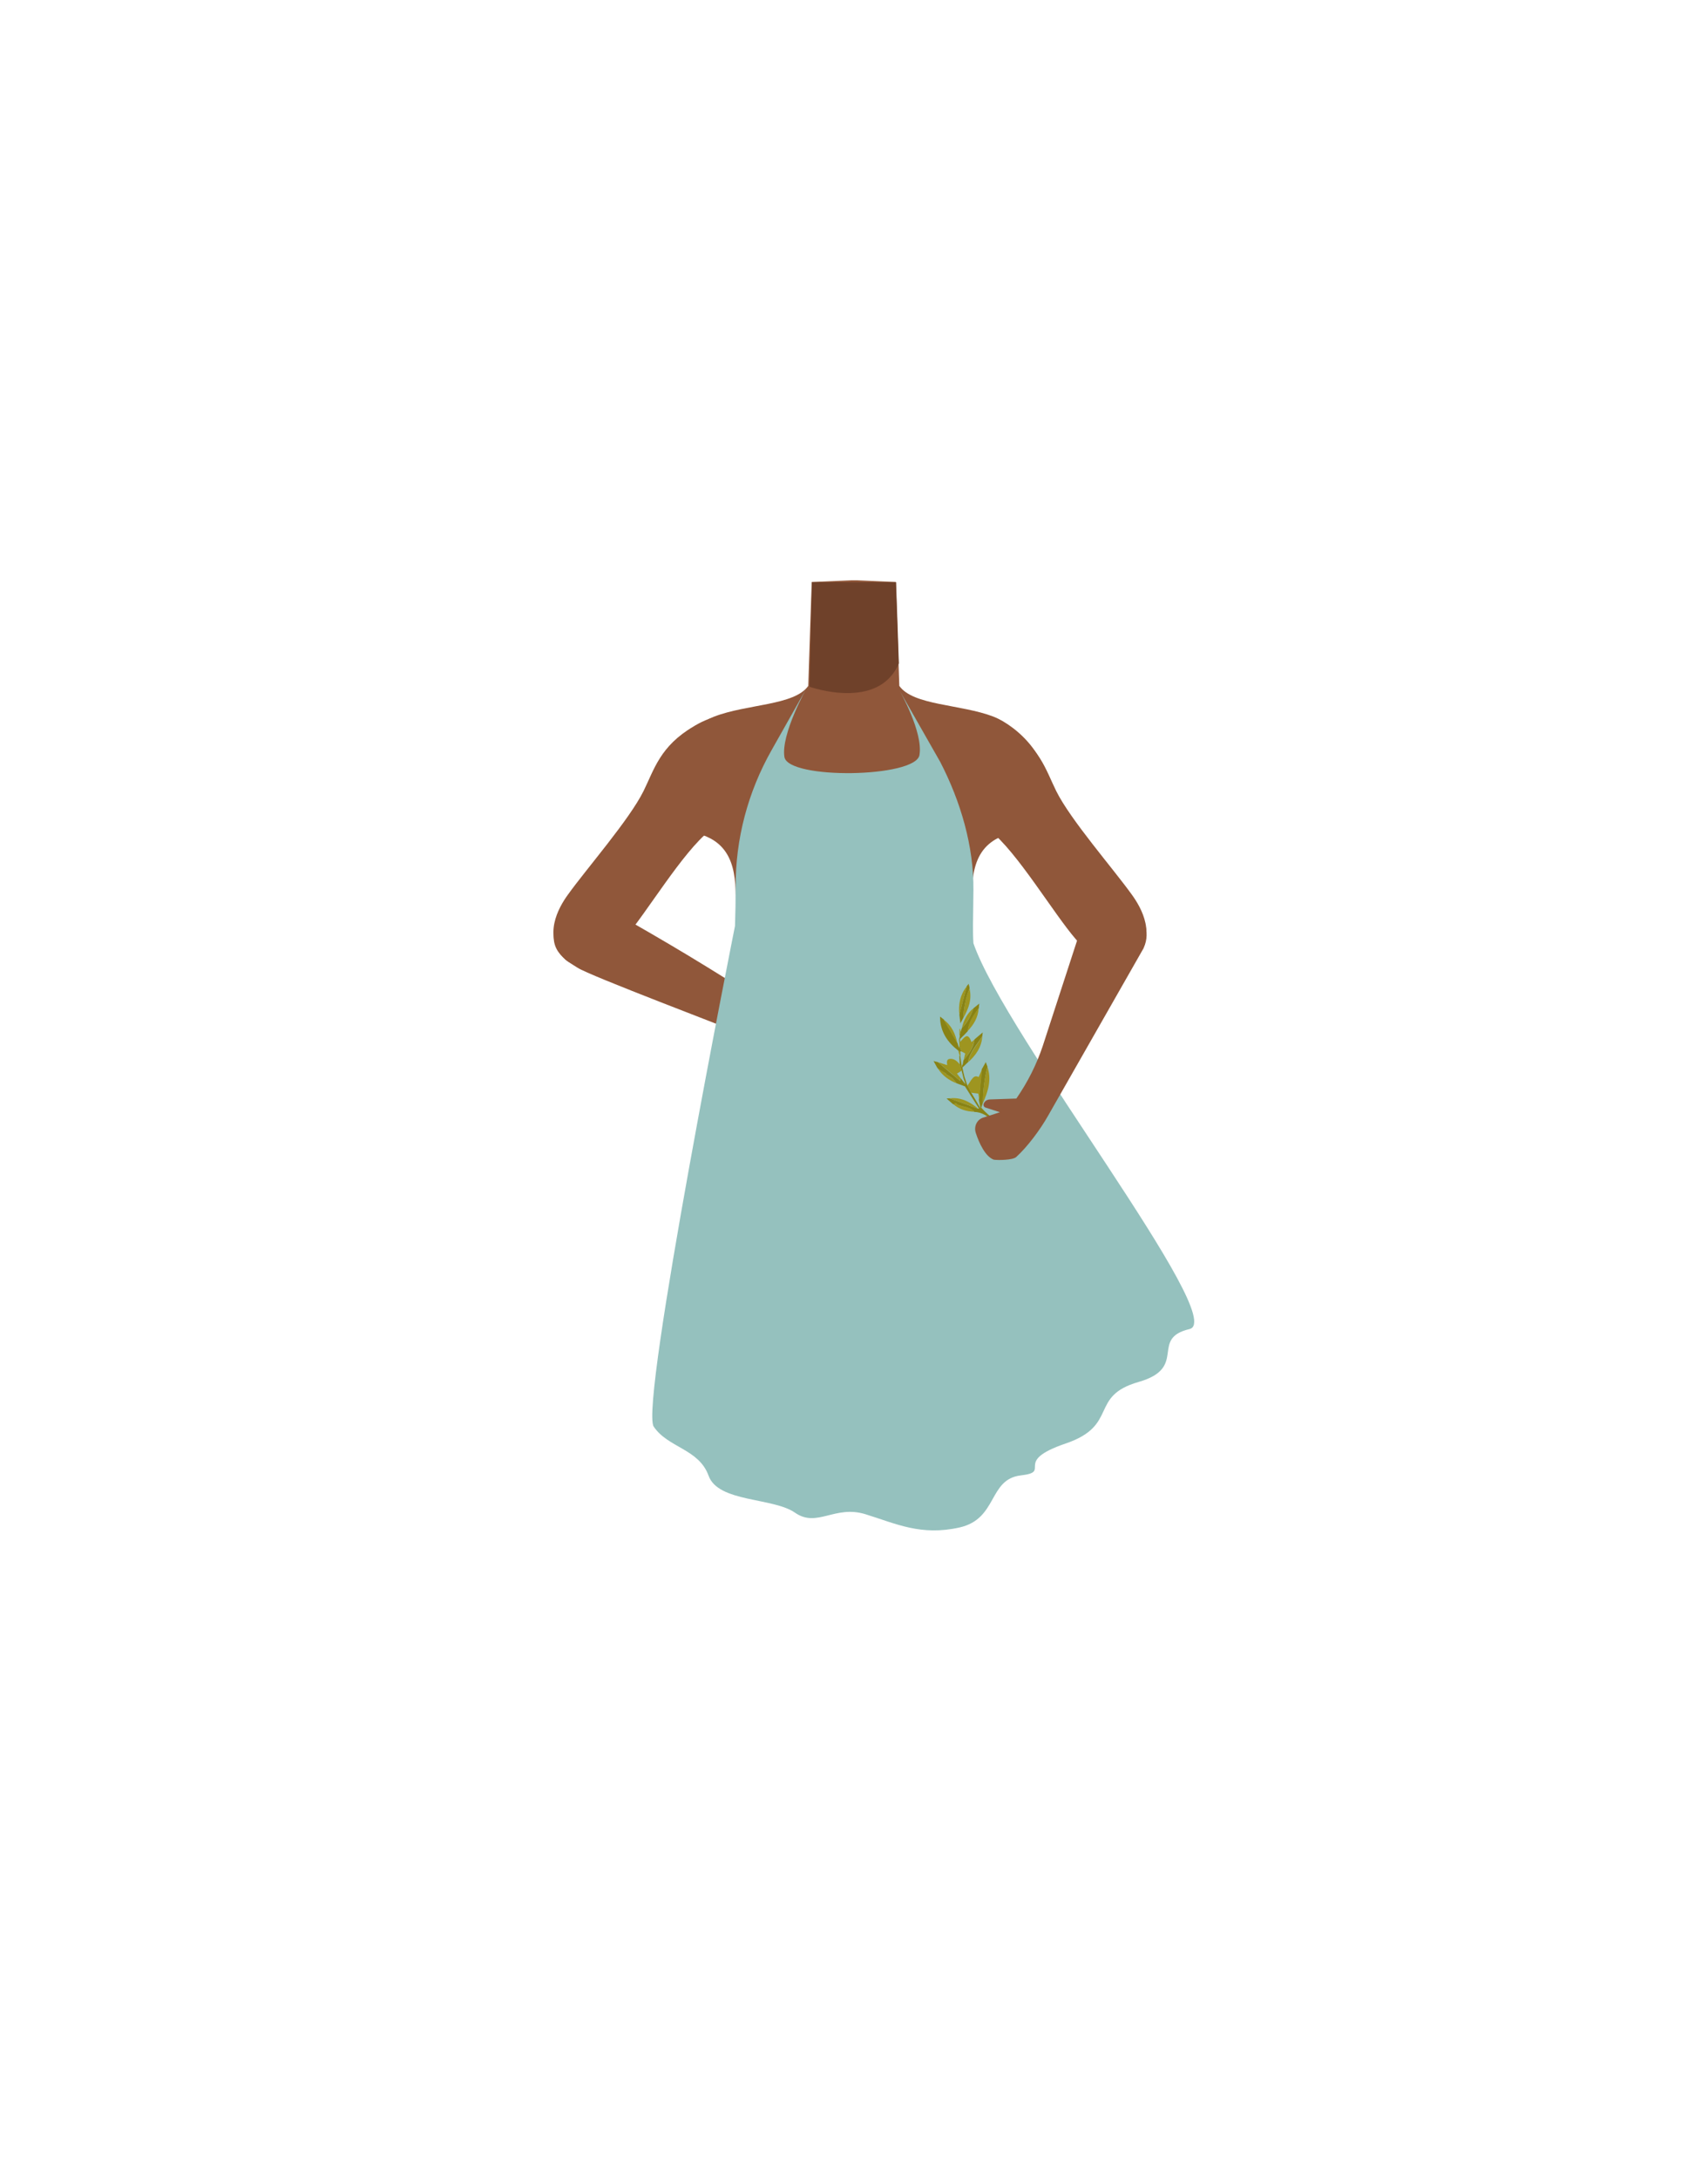 <?xml version="1.0" encoding="utf-8"?>
<!-- Generator: Adobe Illustrator 26.0.3, SVG Export Plug-In . SVG Version: 6.00 Build 0)  -->
<svg version="1.1" id="Calque_9" xmlns="http://www.w3.org/2000/svg" xmlns:xlink="http://www.w3.org/1999/xlink" x="0px" y="0px"
	 viewBox="0 0 788 1005" style="enable-background:new 0 0 788 1005;" xml:space="preserve">
<style type="text/css">
	.st0{fill:#90573A;}
	.st1{fill:#6F412A;}
	.st2{fill:#95C1BE;}
	.st3{fill:#888215;}
	.st4{fill:#9E9520;}
</style>
<path class="st0" d="M353.4,352.1c-4.3,21.5-18,24.7-25.9,30.9c-12.6,9.9-29.3,38.2-39.7,50.2c-4.9,5.7-18.5,17-27.1,9.2l0,0
	c-10.6-10.6-3-23.9,1.3-29.8c8.6-12,28.3-34.5,34.9-47.8c4.9-9.9,7.6-20.7,23.1-29.8c0,0,15.3-10.1,26.3-3
	C353.2,336.7,355.2,343.3,353.4,352.1L353.4,352.1z"/>
<path class="st0" d="M430.8,352.1c4.3,21.5,18,24.7,25.9,30.9c12.6,9.9,29.3,38.2,39.7,50.2c4.9,5.7,18.5,17,27.1,9.2l0,0
	c10.7-10.6,3-23.9-1.3-29.8c-8.6-12-28.3-34.5-34.9-47.8c-4.9-9.9-7.6-20.7-23.1-29.8c0,0-15.3-10.1-26.3-3
	C430.9,336.7,429,343.3,430.8,352.1L430.8,352.1z"/>
<path class="st0" d="M257.6,424c-6.6,13.6,3.7,19,8.9,22.3c5.7,3.7,67.7,27.1,84.3,33.8c9.4,3.8,14.4,6.1,17.1,0.7
	c2.5-4.9-5.2-12-8.6-14.1c-37.5-23.8-46.6-29.2-81.2-49C261.7,408.4,259.3,420.5,257.6,424z"/>
<path class="st0" d="M394,418.7c-5.5-3.6-8-0.6-13.7,2.5c-9.8,5.4-15.8,23.7-26.7,26.2c-3.9,0.9-12.7-15.1-13.7-21.3
	c-1.5-9.3,2.5-27.5-8.4-36.9c-9.2-7.9-21.5-3.7-25.5-16.3c-7-22,13.5-38.5,23.4-42.4c15.2-5.9,37.1-5.1,43.5-14.2l0.9-27.7l0.7-20.2
	l18.3-0.8h2.2l18.3,0.8l0.7,20.2l0.9,27.7c6.4,9.1,28.4,8.4,43.5,14.2c10,3.9,30.4,20.4,23.4,42.4c-4,12.6-16.2,8.4-25.5,16.3
	c-10.9,9.3-6.9,27.5-8.4,36.9c-1,6.2-9.9,22.2-13.7,21.3c-10.8-2.5-16.9-20.9-26.7-26.2C402,418,399.5,415.1,394,418.7"/>
<path class="st1" d="M373.5,316.7c0,0,31.8,11.4,41.2-10.8l-1.3-37.4h-38.8L373.5,316.7z"/>
<path class="st2" d="M449.1,435c-0.2-2.8-0.2-5.8-0.2-8.6l0.2-15.9c0.2-20.3-5.9-40.9-15.3-59.1l-18.8-33c0,0,11,19.3,9.2,29.8
	s-60.5,11.4-62.3,0.9c-1.7-10.5,10.3-31.9,10.3-31.9l-16.2,28.7c-11,19.4-16.7,41.1-16.6,63.1c0,6-0.1,12-0.3,18l0,0
	c0,0-44.1,221.1-37.5,230.9c6.6,9.8,20.8,10.2,25.3,22.6c4.4,12.4,29.7,10,39.9,17.1s18.3-3.7,32.5,0.7c14.2,4.4,25.6,10.1,43.4,6.1
	c17.7-4,13.2-22.2,28.2-24c14.9-1.7-4.2-6.2,20.7-14.7c24.8-8.4,10.6-21.8,33.7-28.4c23-6.6,4.9-20,23.5-24.4
	C567.1,608.5,463.7,477.5,449.1,435z"/>
<g id="GcAfxX_00000158726393485427391440000013673085389559127732_">
	<g>
		<path class="st3" d="M449.6,479.3c1.1-0.9,2.3-1.9,3.8-3.2c-0.1,0.9-0.2,1.3-0.2,1.7c-2.4,3.9-5.8,7.3-6.6,12.1h-0.1
			c-0.2,0.2-0.2,0.2-0.4,0.4c-0.6,0.6-1.3,1.3-2.1,2c0.3,1.4,0.6,2.9,1,4.4c0.4,1.2,0.8,2.4,1.2,3.6c0.1,0.1,0.1,0.1,0.2,0.2v0.1
			c0.6,1.1,1.2,2.2,1.7,3.3c1.3,2.1,2.5,4.2,4.3,7.3c-0.4-2.1-0.6-3.1-0.8-4c0.5-4.7,0.9-9.3,1.3-14c0.1-0.2,0.2-0.3,0.2-0.4
			s0.1-0.2,0.2-0.3c0.5-0.8,0.9-1.7,1.5-2.7c0.3,0.9,0.6,1.6,0.8,2.1c-1.4,5.4-2.1,10.9-2.1,16.5v0.1c-0.1,0.2-0.2,0.3-0.2,0.6
			c-0.2,0.6-0.4,1.1-0.6,1.7c4.1,4.7,9.3,7.8,16,10.2c-8.6,0.9-11.8-8.2-19.1-8.2c-2.1-2.3-5-2.3-7.9-3.3c0,0.1-0.2-0.2-0.6-0.7
			c-0.4,0.2-0.9,0.3-1.3,0.5c-0.9-0.8-1.8-1.6-3.1-2.7c0.8-0.1,1.1-0.1,1.4-0.1c4.4,1.6,8.8,3.2,13.2,4.8c0.1,0,0.2,0,0.2,0
			c0.1-0.1,0.2-0.2,0.1-0.2c-2.1-3.2-4-6.4-6.4-10.1c-0.8-0.3-2.3-0.9-3.8-1.4c-0.8-0.9-1.5-1.8-2-2.4c-1.3-0.8-2.1-1.3-3-1.9
			c0-0.1,0.1-0.2,0.1-0.2c-1.3-0.7-2.5-1.4-3.7-2.2c-0.1,0-0.1-0.1-0.1-0.2c-0.1-0.1-0.2-0.2-0.3-0.3c-0.5-0.9-1-1.8-1.7-3.1
			c0.9,0.2,1.4,0.4,2,0.5c3.3,2.8,6.5,5.6,10.3,8.7c0.2-0.8,0.2-1,0.2-1.3c0.7,0.9,1.3,1.7,2.2,2.8c-0.2-0.9-0.4-1.4-0.6-1.9
			c-0.2-0.5-0.3-0.9-0.4-1.3c-0.2-1-0.5-2.1-0.8-3.2c-0.2-0.9-0.6-1.8-0.8-2.7c-0.1-1.3-0.1-2.7-0.2-4c0.2,0,0.3-0.1,0.4-0.1
			c0.2,1.4,0.4,2.8,0.6,4.2c0,0.2,0,0.4,0.1,1.1c0.2-0.6,0.3-0.9,0.4-1c0.2-0.7,0.2-1.4,0.4-2.1
			C446.9,486.1,449.2,483.2,449.6,479.3z"/>
		<path class="st4" d="M442.9,491c0.2,0.9,0.6,1.8,0.8,2.7c-0.7,0.5-1.4,0.9-2.2,1.4c0.6,0.8,1.2,1.5,1.7,2.1
			c-0.1,0.2-0.1,0.5-0.2,1.3c-3.7-3.2-6.9-5.9-10.3-8.7c1.4,0.5,2.8,0.9,4.3,1.4c-0.1-1.1-0.5-2.7,1.2-2.9
			C440.2,488.1,441.7,489.4,442.9,491z"/>
		<path class="st3" d="M442.1,484.5c-5-3.9-8.4-8.8-8.4-15.7c0.7,0.6,1.2,0.9,1.7,1.3c2.1,3.6,4.3,7.3,6.4,11
			c0.2,0.7,0.4,1.3,0.6,2.1c0,0.1,0,0.2,0,0.2c0,0.2-0.1,0.2,0.3-1.8c-0.2,2.1-0.2,2-0.2,1.8c0-0.2,0.1-0.2,0.1-0.4
			c0-0.3,0-0.6,0-0.9c0.3,0.9,0.7,1.8,1,2.8c-0.2,0-0.3-0.1-0.5-0.2c0,0.2,0,0.5,0,0.6C442.7,485.1,442.4,484.8,442.1,484.5z"/>
		<path class="st4" d="M448.1,503.9c-0.6-1.1-1.2-2.2-1.7-3.3c0.6-0.9,1.1-1.7,1.7-2.6c0.9-1.2,1.8-2.2,3.4-1.3
			c0.6-1.2,1-2.4,1.6-3.5c-0.5,4.7-0.9,9.3-1.3,14c-0.1-0.5-0.2-0.9-0.2-1.4c0-0.2-0.1-0.4-0.1-0.6c-0.1-0.4-0.2-0.8-0.2-0.9
			C449.9,504.2,449.1,504,448.1,503.9z"/>
		<path class="st4" d="M443.6,484.9c-0.3-0.9-0.7-1.8-1-2.8c0-0.5,0-1-0.1-1.5c0.2,0,0.2-0.1,0.4-0.1c1.7-1.5,3.5-5.2,5.3,0.1
			c0.5-0.4,0.9-0.8,1.4-1.2c-0.6,3.8-2.7,6.7-5,9.5c0.2-1,0.5-2.1,0.7-3.1C444.7,485.5,444.2,485.2,443.6,484.9z"/>
		<path class="st3" d="M443.1,476.1c0.2-0.7,0.5-1.3,0.7-2.1c2.7-2.5,4.1-5.8,5.4-9.1c0.8-0.6,1.6-1.3,2.6-2.1
			c-0.1,0.9-0.2,1.5-0.2,2.1c-2.3,3.3-4.7,6.5-5.1,10.6c-0.5,0.6-1,1-1.5,1.6c-0.1,0.1-0.2,0.2-0.3,0.3c-0.6,0.6-1.2,1.1-1.7,1.7
			c-0.2,0-0.2-0.1-0.4-0.1c0.1-0.4,0.1-0.8,0.2-1.2C442.8,477.2,442.9,476.7,443.1,476.1z"/>
		<path class="st4" d="M453.5,508.6c-0.1-5.6,0.6-11.1,2.1-16.5C457.5,497.9,455.9,503.3,453.5,508.6z"/>
		<path class="st3" d="M444.4,469.5c-0.3,0.6-0.7,1.3-1.3,2.4c-0.2-1.7-0.4-2.8-0.5-4c1.1-4.3,2.3-8.8,3.4-13.1
			c0.2-0.3,0.5-0.6,0.9-1.1c0.2,0.7,0.2,1.1,0.4,1.6c0,0.2,0,0.4,0,0.6l0,0C445.5,460.3,444.7,464.8,444.4,469.5z"/>
		<path class="st4" d="M446.6,489.9c0.9-4.7,4.3-8.1,6.6-12.1C452.9,482.9,450.2,486.7,446.6,489.9z"/>
		<path class="st4" d="M444.4,469.5c0.3-4.7,1-9.3,2.9-13.6C448.5,460.9,446.8,465.3,444.4,469.5z"/>
		<path class="st4" d="M451.3,511.3c-4.4-1.6-8.8-3.2-13.2-4.8C443.3,505.9,447.5,508.1,451.3,511.3z"/>
		<path class="st4" d="M446.4,475.5c0.4-4.2,2.8-7.4,5.1-10.6C451.3,469.1,449.3,472.5,446.4,475.5z"/>
		<path class="st4" d="M446,454.9c-1.1,4.3-2.3,8.8-3.4,13.1C442.1,463.2,442.9,458.8,446,454.9z"/>
		<path class="st4" d="M441.7,481.2c-2.1-3.6-4.3-7.3-6.4-11C439.1,472.9,440.8,476.8,441.7,481.2z"/>
		<path class="st4" d="M439.8,509.2c0.4-0.2,0.9-0.3,1.3-0.5c0.4,0.5,0.7,0.8,0.6,0.7c3,1,5.9,1,7.9,3.3
			C445.9,512.6,442.6,511.6,439.8,509.2z"/>
		<path class="st4" d="M432.8,492.9c1.3,0.7,2.5,1.4,3.7,2.2c0,0.1-0.1,0.2-0.1,0.2c0.9,0.6,1.7,1.1,3,1.9c0.5,0.6,1.2,1.4,2,2.4
			C437.8,498.2,434.9,496.1,432.8,492.9z"/>
		<path class="st4" d="M449.2,464.9c-1.3,3.4-2.8,6.5-5.4,9.1C444.6,470.4,446.2,467.3,449.2,464.9z"/>
		<path class="st4" d="M443.1,476.1c-0.2,0.6-0.3,1.1-0.5,1.7c0-1.1,0.1-2.2,0.1-3.3c0.1,0,0.2,0,0.3,0
			C443.1,475,443.1,475.6,443.1,476.1z"/>
		<path class="st4" d="M442.1,484.5c0.3,0.2,0.7,0.6,1,0.8c0,0.5,0.1,1,0.1,1.5c-0.2,0-0.3,0.1-0.4,0.1
			C442.5,486.1,442.3,485.3,442.1,484.5z"/>
		<path class="st4" d="M446.2,500.4c-0.4-1.2-0.8-2.4-1.2-3.6C445.5,497.9,445.8,499.2,446.2,500.4z"/>
		<path class="st3" d="M442.9,480.5c-0.2,0-0.2,0.1-0.4,0.1c0-0.6,0-1.1,0-1.7c0.2,0,0.2,0.1,0.4,0.1
			C442.9,479.5,442.9,480,442.9,480.5z"/>
		<path class="st4" d="M442.9,474C443.2,472.7,443.2,472.9,442.9,474C443,472.9,443,472.6,442.9,474z"/>
		<path class="st4" d="M446.1,490.4c0.2-0.2,0.2-0.2,0.4-0.4C446.4,490.1,446.2,490.2,446.1,490.4z"/>
		<path class="st4" d="M447.3,455.9c0-0.2,0-0.4,0-0.6C447.3,455.5,447.3,455.7,447.3,455.9z"/>
		<path class="st4" d="M453.3,509.1c0.1-0.2,0.2-0.3,0.2-0.6C453.4,508.8,453.3,509,453.3,509.1z"/>
		<path class="st4" d="M432.4,492.4c0.1,0.1,0.2,0.2,0.3,0.3C432.6,492.7,432.5,492.6,432.4,492.4z"/>
		<path class="st4" d="M453.3,492.6c-0.1,0.1-0.1,0.2-0.2,0.3C453.2,492.8,453.3,492.7,453.3,492.6z"/>
		<path class="st4" d="M442.6,483c0,0.2-0.1,0.2-0.1,0.4l-0.2-0.1c0-0.1,0-0.1,0-0.2C442.5,483.1,442.5,483.1,442.6,483z"/>
		<path class="st4" d="M444.7,477.4c0.1-0.1,0.2-0.2,0.3-0.3C444.8,477.1,444.7,477.3,444.7,477.4z"/>
		<path class="st4" d="M443.2,471.8c0,0.1,0.1,0.2,0.1,0.2h-0.1C443.2,472,443.2,471.9,443.2,471.8L443.2,471.8z"/>
		<path class="st4" d="M444.9,498.2c-0.2-0.5-0.3-0.9-0.4-1.3C444.6,497.3,444.7,497.8,444.9,498.2z"/>
		<path class="st4" d="M443.7,491c0.2,0,0.3,0.1,0.5,0.1c-0.1,0.2-0.2,0.4-0.4,1C443.7,491.4,443.7,491.2,443.7,491z"/>
		<path class="st4" d="M442.5,483.4c0,0.2,0,0.2,0.2-1.8C442.4,483.7,442.5,483.5,442.5,483.4C442.4,483.4,442.5,483.4,442.5,483.4z
			"/>
		<path class="st3" d="M451.4,505.8c0-0.2-0.1-0.4-0.1-0.6C451.4,505.4,451.4,505.6,451.4,505.8z"/>
	</g>
</g>
<path class="st0" d="M453.6,515.4c3.5-1.1,7.7-2.5,7.7-2.5l-6.5-2.1c-0.9-0.2-1.3-1.2-0.9-2c0.5-1,1.4-1.8,3.1-1.8l11.9-0.4l0,0
	c5.2-7.5,9.3-15.6,12.2-24.3l17-52.2l3.5-6.2c3.7-6.6,11.8-9.3,18.8-6.2c7.4,3.3,10.6,12,7.3,19.3c-0.1,0.2-0.2,0.6-0.4,0.8
	l-43.8,76.8c-3.5,6.2-9.4,14.2-14.7,19c-1.6,1.4-8.3,1.5-10.3,1.2c-3.9-1.4-6.8-7.7-8.3-12.3C449.2,519.5,450.7,516.3,453.6,515.4z"
	/>
</svg>
